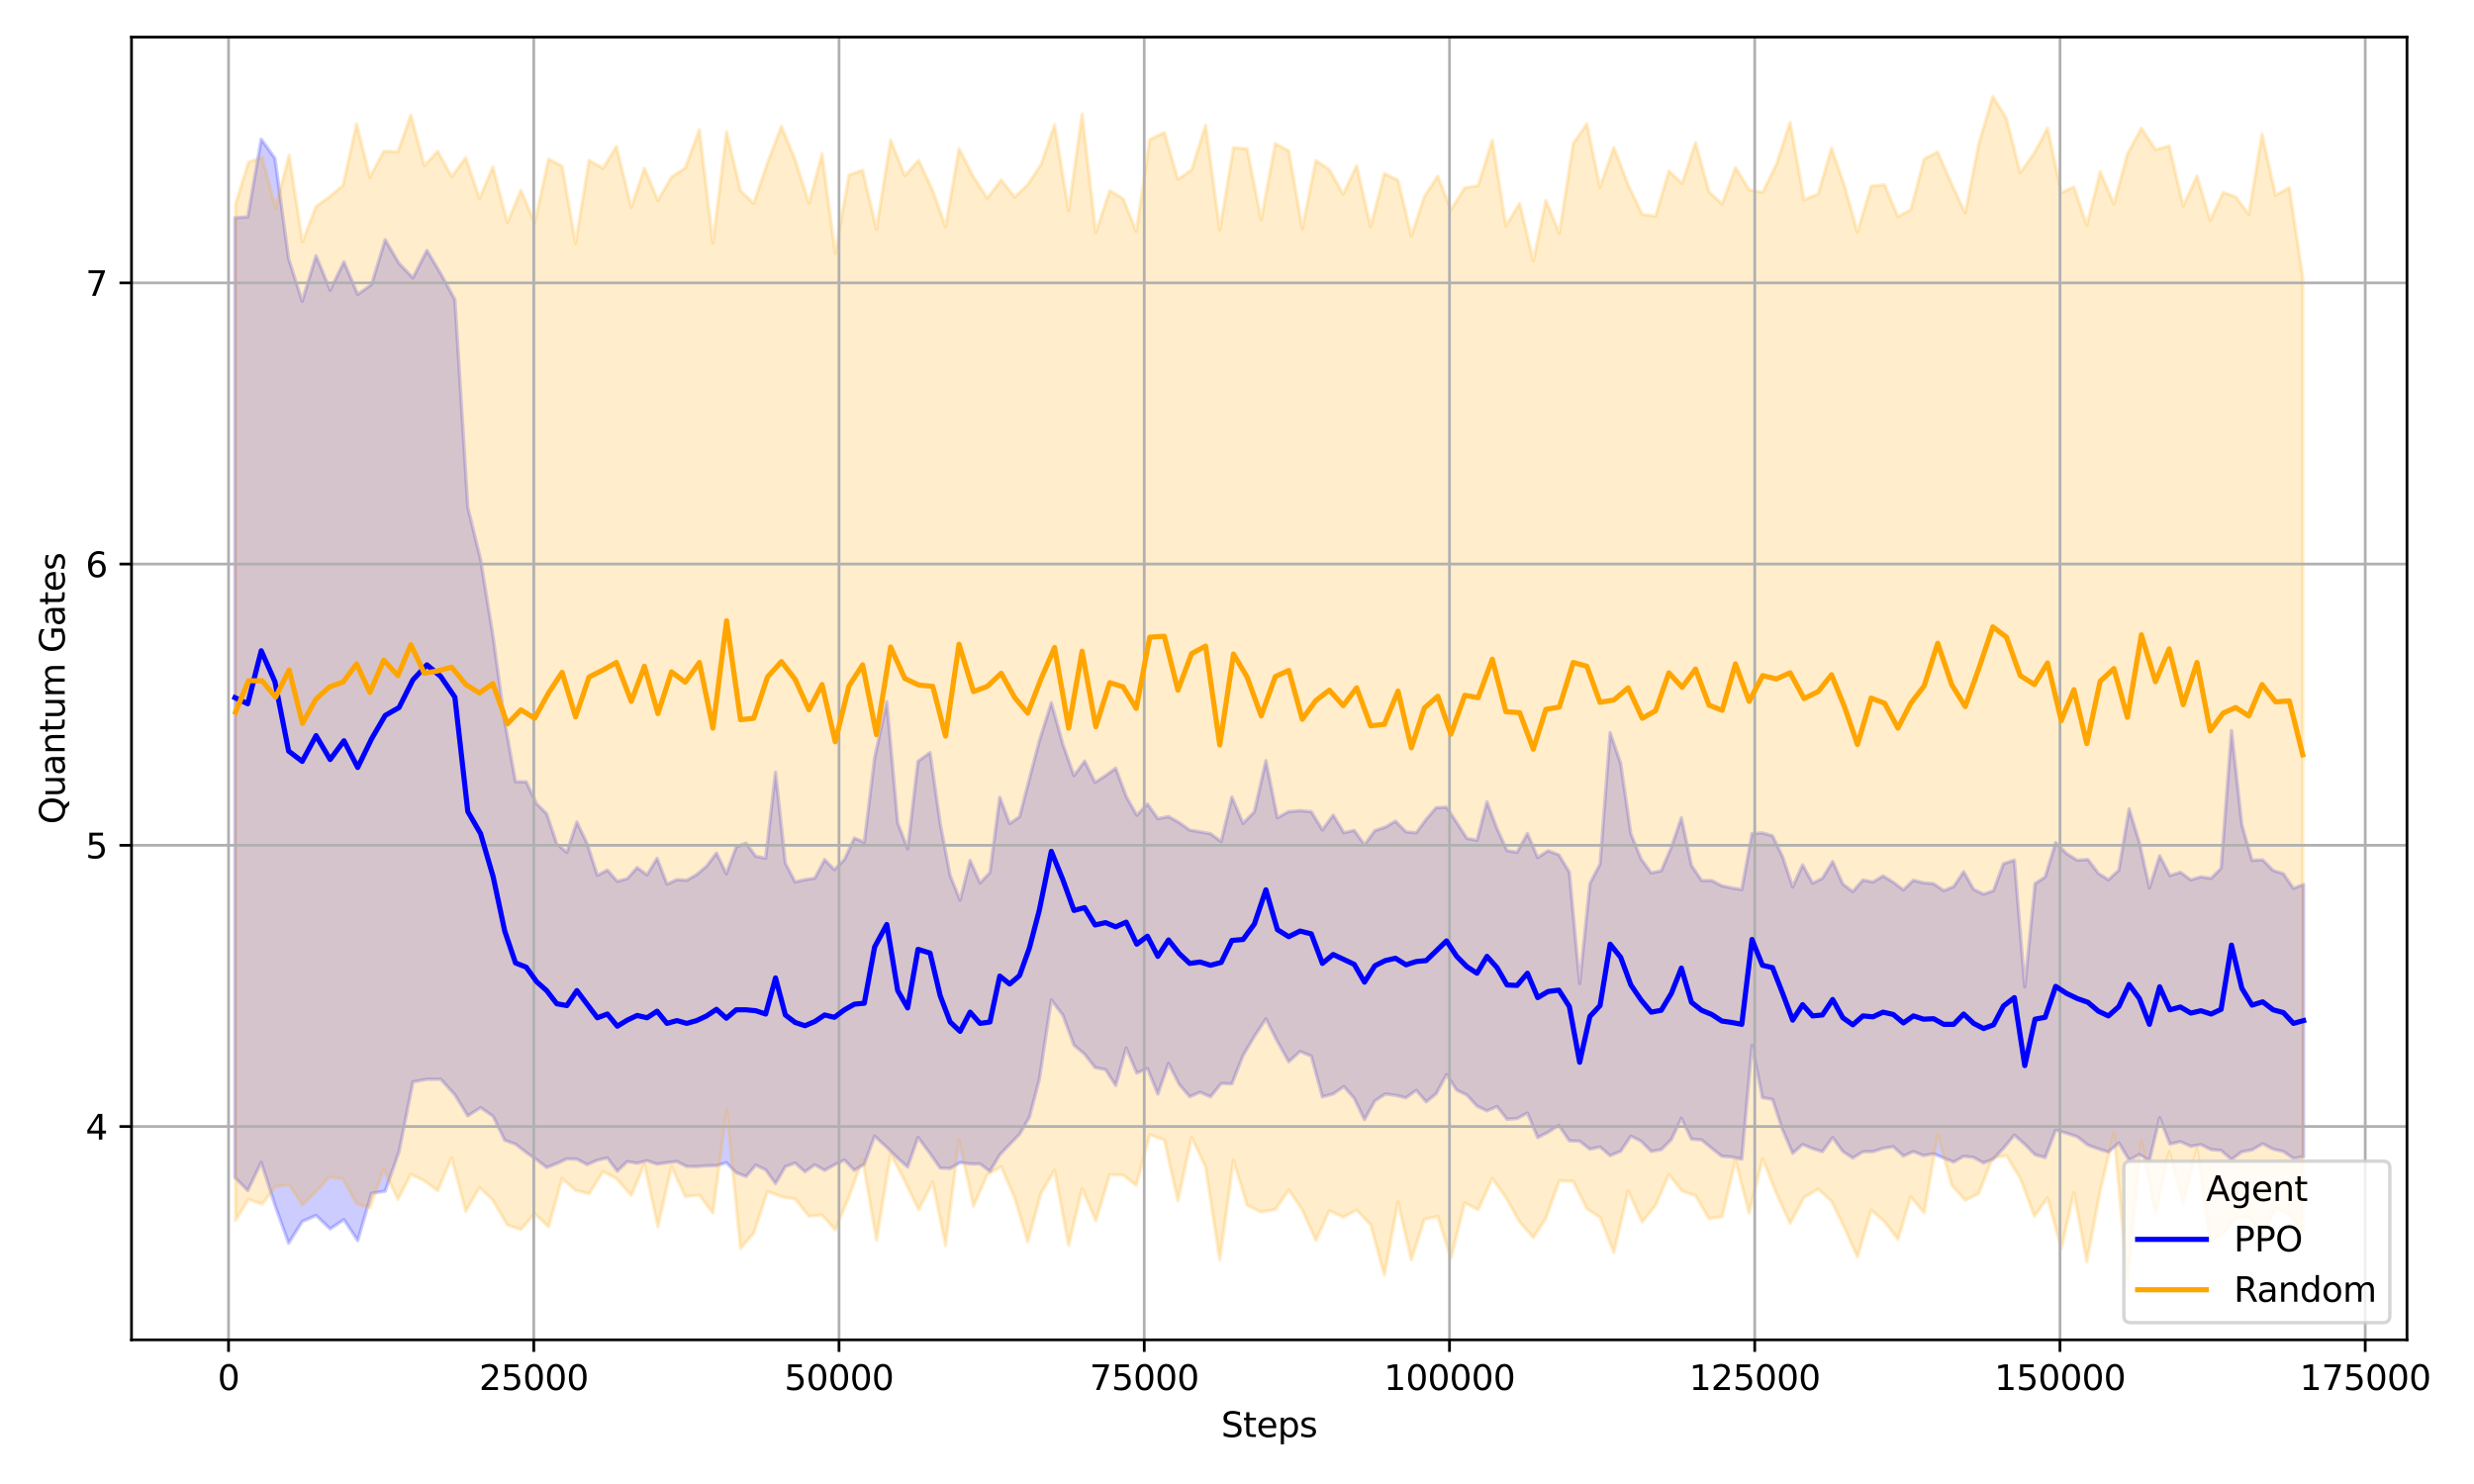 <?xml version="1.0" encoding="utf-8" standalone="no"?>
<!DOCTYPE svg PUBLIC "-//W3C//DTD SVG 1.1//EN"
  "http://www.w3.org/Graphics/SVG/1.1/DTD/svg11.dtd">
<svg xmlns:xlink="http://www.w3.org/1999/xlink" width="720pt" height="432pt" viewBox="0 0 720 432" xmlns="http://www.w3.org/2000/svg" version="1.1">
 <defs>
  <style type="text/css">*{stroke-linejoin: round; stroke-linecap: butt}</style>
 </defs>
 <g id="figure_1">
  <g id="patch_1">
   <path d="M 0 432 
L 720 432 
L 720 0 
L 0 0 
z
" style="fill: #ffffff"/>
  </g>
  <g id="axes_1">
   <g id="patch_2">
    <path d="M 38.27 390.04 
L 700.502 390.04 
L 700.502 10.8 
L 38.27 10.8 
z
" style="fill: #ffffff"/>
   </g>
   <g id="FillBetweenPolyCollection_1">
    <defs>
     <path id="md0c13afdd8" d="M 68.371 -368.615 
L 68.371 -89.207 
L 72.102 -85.425 
L 76.025 -93.633 
L 80.012 -81.188 
L 84.006 -70.091 
L 87.947 -76.41 
L 91.987 -78.187 
L 96.077 -74.257 
L 100.099 -76.954 
L 104.1 -70.859 
L 108.122 -84.627 
L 112.099 -85.25 
L 116.139 -96.784 
L 120.168 -117.065 
L 124.244 -117.826 
L 128.288 -117.805 
L 132.377 -113.291 
L 136.144 -107.167 
L 139.857 -109.565 
L 143.517 -107.046 
L 146.893 -100.06 
L 150.027 -98.929 
L 153.14 -96.517 
L 156.163 -94.437 
L 159.088 -92.146 
L 162.03 -93.265 
L 164.958 -94.659 
L 167.889 -94.571 
L 170.892 -92.971 
L 173.845 -94.268 
L 176.766 -94.932 
L 179.651 -91.088 
L 182.565 -93.864 
L 185.436 -93.383 
L 188.303 -94.127 
L 191.224 -93.123 
L 194.113 -93.544 
L 197.002 -93.871 
L 199.866 -92.435 
L 202.744 -92.408 
L 205.643 -92.663 
L 208.514 -92.679 
L 211.393 -93.518 
L 214.25 -90.628 
L 217.11 -89.521 
L 219.96 -92.827 
L 222.824 -91.449 
L 225.702 -87.467 
L 228.559 -92.393 
L 231.416 -93.452 
L 234.262 -90.889 
L 237.129 -92.932 
L 239.983 -91.318 
L 242.825 -92.895 
L 245.76 -94.297 
L 248.639 -91.324 
L 251.531 -93.095 
L 254.537 -101.262 
L 258.08 -98.012 
L 261.256 -94.835 
L 264.152 -92.284 
L 267.159 -100.905 
L 270.673 -96.195 
L 273.622 -91.98 
L 276.522 -91.855 
L 279.41 -93.587 
L 282.321 -93.183 
L 285.22 -93.17 
L 288.098 -91.016 
L 290.962 -95.846 
L 293.837 -98.844 
L 296.708 -101.786 
L 299.586 -106.792 
L 302.454 -117.687 
L 305.961 -140.898 
L 309.351 -136.436 
L 312.556 -127.73 
L 315.661 -125.132 
L 318.699 -121.232 
L 321.738 -120.632 
L 324.697 -116.013 
L 327.75 -126.934 
L 330.838 -119.629 
L 333.943 -120.962 
L 336.96 -113.514 
L 340.073 -122.443 
L 343.196 -116.305 
L 346.241 -112.741 
L 349.254 -114.063 
L 352.271 -112.701 
L 355.398 -116.599 
L 358.511 -116.481 
L 361.759 -124.716 
L 365.06 -130.313 
L 368.414 -135.393 
L 371.754 -128.812 
L 375.048 -122.918 
L 378.346 -125.92 
L 381.625 -124.573 
L 384.855 -112.7 
L 387.993 -113.555 
L 391.109 -115.693 
L 394.119 -112.275 
L 397.1 -106.078 
L 400.127 -111.534 
L 403.162 -113.523 
L 406.118 -113.149 
L 409.188 -112.432 
L 412.163 -114.617 
L 415.062 -111.239 
L 417.958 -113.601 
L 420.968 -119.176 
L 423.949 -114.649 
L 426.912 -113.244 
L 429.847 -109.995 
L 432.747 -108.621 
L 435.675 -109.883 
L 438.596 -106.161 
L 441.506 -106.401 
L 444.523 -107.987 
L 447.515 -100.835 
L 450.514 -102.388 
L 453.676 -104.4 
L 456.721 -99.893 
L 459.724 -99.8 
L 462.709 -97.466 
L 465.654 -98.113 
L 468.589 -95.573 
L 471.656 -96.871 
L 474.626 -101.269 
L 477.593 -99.829 
L 480.536 -96.828 
L 483.463 -97.33 
L 486.406 -100.264 
L 489.323 -106.453 
L 492.262 -100.38 
L 495.218 -100.155 
L 498.185 -97.697 
L 501.113 -95.401 
L 504.002 -95.203 
L 506.898 -94.57 
L 509.879 -127.687 
L 512.917 -112.47 
L 515.852 -111.95 
L 518.794 -103.07 
L 521.722 -96.271 
L 524.611 -98.837 
L 527.51 -97.64 
L 530.374 -96.755 
L 533.356 -100.865 
L 536.309 -96.798 
L 539.219 -94.893 
L 542.161 -96.716 
L 545.071 -96.753 
L 548.013 -97.711 
L 551.012 -98.191 
L 553.94 -95.49 
L 556.854 -96.779 
L 559.796 -95.62 
L 562.745 -96.139 
L 565.684 -94.905 
L 568.562 -93.73 
L 571.472 -95.398 
L 574.382 -95.071 
L 577.289 -93.467 
L 580.174 -94.627 
L 583.045 -97.718 
L 586.233 -101.563 
L 589.264 -98.896 
L 592.252 -95.854 
L 595.191 -95.022 
L 598.25 -103.014 
L 601.43 -102.108 
L 604.571 -101.058 
L 607.649 -98.652 
L 610.704 -97.532 
L 613.607 -96.654 
L 616.646 -99.304 
L 619.634 -94.291 
L 622.626 -95.931 
L 625.54 -94.116 
L 628.521 -106.589 
L 631.506 -98.976 
L 634.558 -99.654 
L 637.578 -98.307 
L 640.52 -98.807 
L 643.487 -97.341 
L 646.398 -97.107 
L 649.429 -94.427 
L 652.435 -96.717 
L 655.395 -97.27 
L 658.504 -99.036 
L 661.535 -97.474 
L 664.534 -96.797 
L 667.458 -94.789 
L 670.4 -95.262 
L 670.4 -174.546 
L 670.4 -174.546 
L 667.458 -173.383 
L 664.534 -177.651 
L 661.535 -178.611 
L 658.504 -181.688 
L 655.395 -181.544 
L 652.435 -191.92 
L 649.429 -219.315 
L 646.398 -179.25 
L 643.487 -176.288 
L 640.52 -176.733 
L 637.578 -175.868 
L 634.558 -178.069 
L 631.506 -177.109 
L 628.521 -182.867 
L 625.54 -173.51 
L 622.626 -186.703 
L 619.634 -196.529 
L 616.646 -178.691 
L 613.607 -175.883 
L 610.704 -177.734 
L 607.649 -181.799 
L 604.571 -181.576 
L 601.43 -183.528 
L 598.25 -186.715 
L 595.191 -176.697 
L 592.252 -174.773 
L 589.264 -144.716 
L 586.233 -181.617 
L 583.045 -180.55 
L 580.174 -172.726 
L 577.289 -171.703 
L 574.382 -173.1 
L 571.472 -178.231 
L 568.562 -173.896 
L 565.684 -172.721 
L 562.745 -174.761 
L 559.796 -175.007 
L 556.854 -175.759 
L 553.94 -172.954 
L 551.012 -175.166 
L 548.013 -177.01 
L 545.071 -175.239 
L 542.161 -175.821 
L 539.219 -172.46 
L 536.309 -174.648 
L 533.356 -181.224 
L 530.374 -176.328 
L 527.51 -174.897 
L 524.611 -180.25 
L 521.722 -173.811 
L 518.794 -182.566 
L 515.852 -188.694 
L 512.917 -189.539 
L 509.879 -189.329 
L 506.898 -173.056 
L 504.002 -173.515 
L 501.113 -174.135 
L 498.185 -175.659 
L 495.218 -175.657 
L 492.262 -180.071 
L 489.323 -193.918 
L 486.406 -185.372 
L 483.463 -178.482 
L 480.536 -177.893 
L 477.593 -181.987 
L 474.626 -189.278 
L 471.656 -209.776 
L 468.589 -218.715 
L 465.654 -180.428 
L 462.709 -174.799 
L 459.724 -145.723 
L 456.721 -178.102 
L 453.676 -183.146 
L 450.514 -184.339 
L 447.515 -182.345 
L 444.523 -189.382 
L 441.506 -183.874 
L 438.596 -184.387 
L 435.675 -190.762 
L 432.747 -198.572 
L 429.847 -187.374 
L 426.912 -187.946 
L 423.949 -192.544 
L 420.968 -197.022 
L 417.958 -196.866 
L 415.062 -193.498 
L 412.163 -189.574 
L 409.188 -189.85 
L 406.118 -192.952 
L 403.162 -191.215 
L 400.127 -190.201 
L 397.1 -186.106 
L 394.119 -190.279 
L 391.109 -189.59 
L 387.993 -194.729 
L 384.855 -190.4 
L 381.625 -195.719 
L 378.346 -196.009 
L 375.048 -195.736 
L 371.754 -193.935 
L 368.414 -210.549 
L 365.06 -195.709 
L 361.759 -192.301 
L 358.511 -199.99 
L 355.398 -187.046 
L 352.271 -189.308 
L 349.254 -189.856 
L 346.241 -190.359 
L 343.196 -192.526 
L 340.073 -194.301 
L 336.96 -193.679 
L 333.943 -197.965 
L 330.838 -194.659 
L 327.75 -200.179 
L 324.697 -208.371 
L 321.738 -206.208 
L 318.699 -204.244 
L 315.661 -210.44 
L 312.556 -206.205 
L 309.351 -215.236 
L 305.961 -227.42 
L 302.454 -216.249 
L 299.586 -205.313 
L 296.708 -194.219 
L 293.837 -192.249 
L 290.962 -199.887 
L 288.098 -177.975 
L 285.22 -175.001 
L 282.321 -181.538 
L 279.41 -169.945 
L 276.522 -177.135 
L 273.622 -192.291 
L 270.673 -212.909 
L 267.159 -210.382 
L 264.152 -184.892 
L 261.256 -192.438 
L 258.08 -227.737 
L 254.537 -211.389 
L 251.531 -186.81 
L 248.639 -188.035 
L 245.76 -181.788 
L 242.825 -178.824 
L 239.983 -181.766 
L 237.129 -176.331 
L 234.262 -175.919 
L 231.416 -175.265 
L 228.559 -180.69 
L 225.702 -207.174 
L 222.824 -182.18 
L 219.96 -182.713 
L 217.11 -186.564 
L 214.25 -185.458 
L 211.393 -177.655 
L 208.514 -183.679 
L 205.643 -179.874 
L 202.744 -177.401 
L 199.866 -175.736 
L 197.002 -175.938 
L 194.113 -174.627 
L 191.224 -182.143 
L 188.303 -177.319 
L 185.436 -179.428 
L 182.565 -176.218 
L 179.651 -175.446 
L 176.766 -178.698 
L 173.845 -177.178 
L 170.892 -186.389 
L 167.889 -192.702 
L 164.958 -183.882 
L 162.03 -186.368 
L 159.088 -195.127 
L 156.163 -198.021 
L 153.14 -204.4 
L 150.027 -204.443 
L 146.893 -221.869 
L 143.517 -246.537 
L 139.857 -269.122 
L 136.144 -284.346 
L 132.377 -344.804 
L 128.288 -352.296 
L 124.244 -359.097 
L 120.168 -351.126 
L 116.139 -355.308 
L 112.099 -362.203 
L 108.122 -349.181 
L 104.1 -346.304 
L 100.099 -355.764 
L 96.077 -347.545 
L 91.987 -357.532 
L 87.947 -344.301 
L 84.006 -356.623 
L 80.012 -385.912 
L 76.025 -391.476 
L 72.102 -368.849 
L 68.371 -368.615 
z
" style="stroke: #0000ff; stroke-opacity: 0.2"/>
    </defs>
    <g clip-path="url(#p00e7c64145)">
     <use xlink:href="#md0c13afdd8" x="0" y="432" style="fill: #0000ff; fill-opacity: 0.2; stroke: #0000ff; stroke-opacity: 0.2"/>
    </g>
   </g>
   <g id="FillBetweenPolyCollection_2">
    <defs>
     <path id="me2e3c2bee7" d="M 68.542 -372.599 
L 68.542 -76.764 
L 72.316 -82.871 
L 76.278 -81.441 
L 80.193 -86.609 
L 84.138 -87.101 
L 88.028 -81.224 
L 91.944 -85.157 
L 95.867 -89.376 
L 99.815 -88.819 
L 103.784 -81.54 
L 107.65 -80.466 
L 111.676 -91.683 
L 115.798 -82.823 
L 119.568 -90.156 
L 123.501 -88.24 
L 127.374 -85.403 
L 131.446 -94.995 
L 135.551 -79.376 
L 139.548 -86.348 
L 143.421 -82.614 
L 147.664 -75.364 
L 151.594 -74.092 
L 155.606 -78.725 
L 159.639 -74.857 
L 163.576 -88.932 
L 167.509 -85.476 
L 171.428 -84.499 
L 175.49 -90.926 
L 179.384 -88.925 
L 183.716 -83.995 
L 187.536 -93.069 
L 191.476 -74.907 
L 195.417 -92.389 
L 199.425 -83.692 
L 203.536 -84.06 
L 207.473 -78.871 
L 211.464 -108.907 
L 215.518 -68.589 
L 219.352 -73.017 
L 223.36 -85.185 
L 227.411 -83.638 
L 231.412 -82.966 
L 235.424 -77.923 
L 239.226 -78.279 
L 243.074 -73.963 
L 247.075 -83.583 
L 251.048 -94.486 
L 255.084 -70.972 
L 259.192 -96.053 
L 263.314 -88.145 
L 267.361 -79.862 
L 271.465 -87.885 
L 275.178 -69.431 
L 279.101 -100.135 
L 283.305 -80.874 
L 287.324 -90.066 
L 291.374 -92.374 
L 295.319 -83.212 
L 299.103 -70.536 
L 302.965 -84.666 
L 306.906 -91.314 
L 310.999 -69.424 
L 314.915 -86.007 
L 318.906 -76.603 
L 322.967 -90.045 
L 326.854 -89.942 
L 330.678 -86.91 
L 334.604 -101.659 
L 338.854 -100.131 
L 342.809 -82.402 
L 346.792 -100.892 
L 350.861 -92.282 
L 354.982 -65.229 
L 358.976 -94.219 
L 362.942 -81.127 
L 367.039 -79.167 
L 371.147 -79.9 
L 375.08 -85.585 
L 378.989 -79.815 
L 382.965 -70.921 
L 386.877 -79.567 
L 390.914 -77.666 
L 394.822 -79.752 
L 398.884 -75.451 
L 402.885 -60.778 
L 406.854 -82.1 
L 410.745 -65.281 
L 414.529 -77.017 
L 418.448 -77.896 
L 422.243 -65.641 
L 426.276 -81.878 
L 430.181 -79.854 
L 434.3 -88.95 
L 438.258 -83.391 
L 442.263 -76.268 
L 446.232 -71.736 
L 449.885 -77.331 
L 453.815 -88.294 
L 457.844 -88.115 
L 461.82 -80.126 
L 465.636 -77.61 
L 469.673 -67.374 
L 473.834 -85.344 
L 477.938 -76.247 
L 481.815 -81.101 
L 485.681 -90.089 
L 489.561 -85.224 
L 493.448 -83.947 
L 497.361 -77.231 
L 501.195 -77.835 
L 505.057 -94.232 
L 509.047 -78.88 
L 512.984 -94.666 
L 516.996 -84.515 
L 520.962 -75.885 
L 525.034 -83.415 
L 529.131 -85.849 
L 533.025 -82.31 
L 536.866 -74.407 
L 540.576 -66.079 
L 544.552 -79.741 
L 548.479 -76.344 
L 552.355 -71.202 
L 556.076 -83.6 
L 559.974 -78.928 
L 563.928 -101.737 
L 568.04 -86.911 
L 571.941 -82.622 
L 575.832 -84.495 
L 579.958 -95.065 
L 583.937 -95.546 
L 587.945 -88.984 
L 592.074 -77.949 
L 595.88 -83.255 
L 599.885 -68.541 
L 603.569 -84.873 
L 607.318 -64.695 
L 611.202 -85.366 
L 615.214 -102.121 
L 619.133 -59.198 
L 623.201 -99.729 
L 627.302 -78.645 
L 631.292 -96.703 
L 635.368 -81.662 
L 639.383 -97.502 
L 643.228 -70.62 
L 646.977 -72.823 
L 650.644 -77.39 
L 654.46 -77.614 
L 658.315 -72.482 
L 662.249 -80.226 
L 666.254 -78.537 
L 670.166 -73.351 
L 670.166 -351.18 
L 670.166 -351.18 
L 666.254 -377.375 
L 662.249 -375.14 
L 658.315 -392.98 
L 654.46 -369.566 
L 650.644 -374.701 
L 646.977 -375.994 
L 643.228 -367.827 
L 639.383 -380.786 
L 635.368 -372.067 
L 631.292 -389.499 
L 627.302 -388.455 
L 623.201 -394.658 
L 619.133 -387.163 
L 615.214 -372.62 
L 611.202 -382.007 
L 607.318 -366.385 
L 603.569 -377.588 
L 599.885 -375.91 
L 595.88 -394.76 
L 592.074 -387.514 
L 587.945 -381.663 
L 583.937 -397.477 
L 579.958 -403.962 
L 575.832 -389.973 
L 571.941 -370.015 
L 568.04 -378.279 
L 563.928 -387.739 
L 559.974 -385.716 
L 556.076 -370.948 
L 552.355 -368.883 
L 548.479 -378.204 
L 544.552 -377.808 
L 540.576 -364.455 
L 536.866 -377.684 
L 533.025 -388.883 
L 529.131 -375.521 
L 525.034 -373.861 
L 520.962 -396.4 
L 516.996 -384.222 
L 512.984 -375.981 
L 509.047 -376.759 
L 505.057 -383.237 
L 501.195 -372.619 
L 497.361 -376.225 
L 493.448 -390.521 
L 489.561 -378.602 
L 485.681 -382.195 
L 481.815 -369.08 
L 477.938 -369.569 
L 473.834 -378.209 
L 469.673 -389.084 
L 465.636 -377.483 
L 461.82 -395.979 
L 457.844 -390.172 
L 453.815 -364.07 
L 449.885 -373.67 
L 446.232 -356.069 
L 442.263 -372.822 
L 438.258 -366.245 
L 434.3 -391.248 
L 430.181 -377.968 
L 426.276 -377.308 
L 422.243 -370.896 
L 418.448 -380.745 
L 414.529 -374.802 
L 410.745 -363.343 
L 406.854 -379.542 
L 402.885 -381.49 
L 398.884 -365.999 
L 394.822 -383.801 
L 390.914 -375.517 
L 386.877 -382.621 
L 382.965 -385.263 
L 378.989 -365.454 
L 375.08 -388.064 
L 371.147 -390.202 
L 367.039 -368.013 
L 362.942 -388.701 
L 358.976 -388.981 
L 354.982 -365.032 
L 350.861 -395.557 
L 346.792 -382.581 
L 342.809 -379.786 
L 338.854 -393.438 
L 334.604 -391.364 
L 330.678 -364.636 
L 326.854 -374.156 
L 322.967 -376.509 
L 318.906 -364.301 
L 314.915 -398.83 
L 310.999 -370.661 
L 306.906 -395.706 
L 302.965 -384.071 
L 299.103 -378.281 
L 295.319 -374.61 
L 291.374 -379.638 
L 287.324 -374.305 
L 283.305 -380.496 
L 279.101 -388.795 
L 275.178 -366.015 
L 271.465 -376.486 
L 267.361 -385.327 
L 263.314 -380.865 
L 259.192 -391.24 
L 255.084 -365.293 
L 251.048 -382.437 
L 247.075 -381.061 
L 243.074 -358.208 
L 239.226 -387.184 
L 235.424 -372.805 
L 231.412 -385.498 
L 227.411 -395.196 
L 223.36 -384.644 
L 219.352 -372.799 
L 215.518 -376.408 
L 211.464 -393.667 
L 207.473 -361.214 
L 203.536 -394.228 
L 199.425 -383.135 
L 195.417 -380.442 
L 191.476 -373.637 
L 187.536 -383.036 
L 183.716 -371.644 
L 179.384 -389.363 
L 175.49 -382.996 
L 171.428 -385.33 
L 167.509 -361.159 
L 163.576 -383.625 
L 159.639 -385.694 
L 155.606 -367.09 
L 151.594 -376.635 
L 147.664 -367.177 
L 143.421 -383.394 
L 139.548 -374.203 
L 135.551 -386.086 
L 131.446 -380.564 
L 127.374 -387.973 
L 123.501 -383.772 
L 119.568 -398.501 
L 115.798 -387.824 
L 111.676 -387.97 
L 107.65 -380.358 
L 103.784 -395.929 
L 99.815 -378.008 
L 95.867 -374.722 
L 91.944 -371.846 
L 88.028 -361.59 
L 84.138 -386.821 
L 80.193 -371.486 
L 76.278 -386.204 
L 72.316 -384.775 
L 68.542 -372.599 
z
" style="stroke: #ffa500; stroke-opacity: 0.2"/>
    </defs>
    <g clip-path="url(#p00e7c64145)">
     <use xlink:href="#me2e3c2bee7" x="0" y="432" style="fill: #ffa500; fill-opacity: 0.2; stroke: #ffa500; stroke-opacity: 0.2"/>
    </g>
   </g>
   <g id="matplotlib.axis_1">
    <g id="xtick_1">
     <g id="line2d_1">
      <path d="M 66.509 390.04 
L 66.509 10.8 
" clip-path="url(#p00e7c64145)" style="fill: none; stroke: #b0b0b0; stroke-width: 0.8; stroke-linecap: square"/>
     </g>
     <g id="line2d_2">
      <defs>
       <path id="m6ed5b0f963" d="M 0 0 
L 0 3.5 
" style="stroke: #000000; stroke-width: 0.8"/>
      </defs>
      <g>
       <use xlink:href="#m6ed5b0f963" x="66.509" y="390.04" style="stroke: #000000; stroke-width: 0.8"/>
      </g>
     </g>
     <g id="text_1">
      <!-- 0 -->
      <g transform="translate(63.328 404.638) scale(0.1 -0.1)">
       <defs>
        <path id="DejaVuSans-30" d="M 2034 4250 
Q 1547 4250 1301 3770 
Q 1056 3291 1056 2328 
Q 1056 1369 1301 889 
Q 1547 409 2034 409 
Q 2525 409 2770 889 
Q 3016 1369 3016 2328 
Q 3016 3291 2770 3770 
Q 2525 4250 2034 4250 
z
M 2034 4750 
Q 2819 4750 3233 4129 
Q 3647 3509 3647 2328 
Q 3647 1150 3233 529 
Q 2819 -91 2034 -91 
Q 1250 -91 836 529 
Q 422 1150 422 2328 
Q 422 3509 836 4129 
Q 1250 4750 2034 4750 
z
" transform="scale(0.016)"/>
       </defs>
       <use xlink:href="#DejaVuSans-30"/>
      </g>
     </g>
    </g>
    <g id="xtick_2">
     <g id="line2d_3">
      <path d="M 155.343 390.04 
L 155.343 10.8 
" clip-path="url(#p00e7c64145)" style="fill: none; stroke: #b0b0b0; stroke-width: 0.8; stroke-linecap: square"/>
     </g>
     <g id="line2d_4">
      <g>
       <use xlink:href="#m6ed5b0f963" x="155.343" y="390.04" style="stroke: #000000; stroke-width: 0.8"/>
      </g>
     </g>
     <g id="text_2">
      <!-- 25000 -->
      <g transform="translate(139.436 404.638) scale(0.1 -0.1)">
       <defs>
        <path id="DejaVuSans-32" d="M 1228 531 
L 3431 531 
L 3431 0 
L 469 0 
L 469 531 
Q 828 903 1448 1529 
Q 2069 2156 2228 2338 
Q 2531 2678 2651 2914 
Q 2772 3150 2772 3378 
Q 2772 3750 2511 3984 
Q 2250 4219 1831 4219 
Q 1534 4219 1204 4116 
Q 875 4013 500 3803 
L 500 4441 
Q 881 4594 1212 4672 
Q 1544 4750 1819 4750 
Q 2544 4750 2975 4387 
Q 3406 4025 3406 3419 
Q 3406 3131 3298 2873 
Q 3191 2616 2906 2266 
Q 2828 2175 2409 1742 
Q 1991 1309 1228 531 
z
" transform="scale(0.016)"/>
        <path id="DejaVuSans-35" d="M 691 4666 
L 3169 4666 
L 3169 4134 
L 1269 4134 
L 1269 2991 
Q 1406 3038 1543 3061 
Q 1681 3084 1819 3084 
Q 2600 3084 3056 2656 
Q 3513 2228 3513 1497 
Q 3513 744 3044 326 
Q 2575 -91 1722 -91 
Q 1428 -91 1123 -41 
Q 819 9 494 109 
L 494 744 
Q 775 591 1075 516 
Q 1375 441 1709 441 
Q 2250 441 2565 725 
Q 2881 1009 2881 1497 
Q 2881 1984 2565 2268 
Q 2250 2553 1709 2553 
Q 1456 2553 1204 2497 
Q 953 2441 691 2322 
L 691 4666 
z
" transform="scale(0.016)"/>
       </defs>
       <use xlink:href="#DejaVuSans-32"/>
       <use xlink:href="#DejaVuSans-35" transform="translate(63.623 0)"/>
       <use xlink:href="#DejaVuSans-30" transform="translate(127.246 0)"/>
       <use xlink:href="#DejaVuSans-30" transform="translate(190.869 0)"/>
       <use xlink:href="#DejaVuSans-30" transform="translate(254.492 0)"/>
      </g>
     </g>
    </g>
    <g id="xtick_3">
     <g id="line2d_5">
      <path d="M 244.176 390.04 
L 244.176 10.8 
" clip-path="url(#p00e7c64145)" style="fill: none; stroke: #b0b0b0; stroke-width: 0.8; stroke-linecap: square"/>
     </g>
     <g id="line2d_6">
      <g>
       <use xlink:href="#m6ed5b0f963" x="244.176" y="390.04" style="stroke: #000000; stroke-width: 0.8"/>
      </g>
     </g>
     <g id="text_3">
      <!-- 50000 -->
      <g transform="translate(228.269 404.638) scale(0.1 -0.1)">
       <use xlink:href="#DejaVuSans-35"/>
       <use xlink:href="#DejaVuSans-30" transform="translate(63.623 0)"/>
       <use xlink:href="#DejaVuSans-30" transform="translate(127.246 0)"/>
       <use xlink:href="#DejaVuSans-30" transform="translate(190.869 0)"/>
       <use xlink:href="#DejaVuSans-30" transform="translate(254.492 0)"/>
      </g>
     </g>
    </g>
    <g id="xtick_4">
     <g id="line2d_7">
      <path d="M 333.009 390.04 
L 333.009 10.8 
" clip-path="url(#p00e7c64145)" style="fill: none; stroke: #b0b0b0; stroke-width: 0.8; stroke-linecap: square"/>
     </g>
     <g id="line2d_8">
      <g>
       <use xlink:href="#m6ed5b0f963" x="333.009" y="390.04" style="stroke: #000000; stroke-width: 0.8"/>
      </g>
     </g>
     <g id="text_4">
      <!-- 75000 -->
      <g transform="translate(317.102 404.638) scale(0.1 -0.1)">
       <defs>
        <path id="DejaVuSans-37" d="M 525 4666 
L 3525 4666 
L 3525 4397 
L 1831 0 
L 1172 0 
L 2766 4134 
L 525 4134 
L 525 4666 
z
" transform="scale(0.016)"/>
       </defs>
       <use xlink:href="#DejaVuSans-37"/>
       <use xlink:href="#DejaVuSans-35" transform="translate(63.623 0)"/>
       <use xlink:href="#DejaVuSans-30" transform="translate(127.246 0)"/>
       <use xlink:href="#DejaVuSans-30" transform="translate(190.869 0)"/>
       <use xlink:href="#DejaVuSans-30" transform="translate(254.492 0)"/>
      </g>
     </g>
    </g>
    <g id="xtick_5">
     <g id="line2d_9">
      <path d="M 421.842 390.04 
L 421.842 10.8 
" clip-path="url(#p00e7c64145)" style="fill: none; stroke: #b0b0b0; stroke-width: 0.8; stroke-linecap: square"/>
     </g>
     <g id="line2d_10">
      <g>
       <use xlink:href="#m6ed5b0f963" x="421.842" y="390.04" style="stroke: #000000; stroke-width: 0.8"/>
      </g>
     </g>
     <g id="text_5">
      <!-- 100000 -->
      <g transform="translate(402.754 404.638) scale(0.1 -0.1)">
       <defs>
        <path id="DejaVuSans-31" d="M 794 531 
L 1825 531 
L 1825 4091 
L 703 3866 
L 703 4441 
L 1819 4666 
L 2450 4666 
L 2450 531 
L 3481 531 
L 3481 0 
L 794 0 
L 794 531 
z
" transform="scale(0.016)"/>
       </defs>
       <use xlink:href="#DejaVuSans-31"/>
       <use xlink:href="#DejaVuSans-30" transform="translate(63.623 0)"/>
       <use xlink:href="#DejaVuSans-30" transform="translate(127.246 0)"/>
       <use xlink:href="#DejaVuSans-30" transform="translate(190.869 0)"/>
       <use xlink:href="#DejaVuSans-30" transform="translate(254.492 0)"/>
       <use xlink:href="#DejaVuSans-30" transform="translate(318.115 0)"/>
      </g>
     </g>
    </g>
    <g id="xtick_6">
     <g id="line2d_11">
      <path d="M 510.675 390.04 
L 510.675 10.8 
" clip-path="url(#p00e7c64145)" style="fill: none; stroke: #b0b0b0; stroke-width: 0.8; stroke-linecap: square"/>
     </g>
     <g id="line2d_12">
      <g>
       <use xlink:href="#m6ed5b0f963" x="510.675" y="390.04" style="stroke: #000000; stroke-width: 0.8"/>
      </g>
     </g>
     <g id="text_6">
      <!-- 125000 -->
      <g transform="translate(491.587 404.638) scale(0.1 -0.1)">
       <use xlink:href="#DejaVuSans-31"/>
       <use xlink:href="#DejaVuSans-32" transform="translate(63.623 0)"/>
       <use xlink:href="#DejaVuSans-35" transform="translate(127.246 0)"/>
       <use xlink:href="#DejaVuSans-30" transform="translate(190.869 0)"/>
       <use xlink:href="#DejaVuSans-30" transform="translate(254.492 0)"/>
       <use xlink:href="#DejaVuSans-30" transform="translate(318.115 0)"/>
      </g>
     </g>
    </g>
    <g id="xtick_7">
     <g id="line2d_13">
      <path d="M 599.508 390.04 
L 599.508 10.8 
" clip-path="url(#p00e7c64145)" style="fill: none; stroke: #b0b0b0; stroke-width: 0.8; stroke-linecap: square"/>
     </g>
     <g id="line2d_14">
      <g>
       <use xlink:href="#m6ed5b0f963" x="599.508" y="390.04" style="stroke: #000000; stroke-width: 0.8"/>
      </g>
     </g>
     <g id="text_7">
      <!-- 150000 -->
      <g transform="translate(580.42 404.638) scale(0.1 -0.1)">
       <use xlink:href="#DejaVuSans-31"/>
       <use xlink:href="#DejaVuSans-35" transform="translate(63.623 0)"/>
       <use xlink:href="#DejaVuSans-30" transform="translate(127.246 0)"/>
       <use xlink:href="#DejaVuSans-30" transform="translate(190.869 0)"/>
       <use xlink:href="#DejaVuSans-30" transform="translate(254.492 0)"/>
       <use xlink:href="#DejaVuSans-30" transform="translate(318.115 0)"/>
      </g>
     </g>
    </g>
    <g id="xtick_8">
     <g id="line2d_15">
      <path d="M 688.341 390.04 
L 688.341 10.8 
" clip-path="url(#p00e7c64145)" style="fill: none; stroke: #b0b0b0; stroke-width: 0.8; stroke-linecap: square"/>
     </g>
     <g id="line2d_16">
      <g>
       <use xlink:href="#m6ed5b0f963" x="688.341" y="390.04" style="stroke: #000000; stroke-width: 0.8"/>
      </g>
     </g>
     <g id="text_8">
      <!-- 175000 -->
      <g transform="translate(669.253 404.638) scale(0.1 -0.1)">
       <use xlink:href="#DejaVuSans-31"/>
       <use xlink:href="#DejaVuSans-37" transform="translate(63.623 0)"/>
       <use xlink:href="#DejaVuSans-35" transform="translate(127.246 0)"/>
       <use xlink:href="#DejaVuSans-30" transform="translate(190.869 0)"/>
       <use xlink:href="#DejaVuSans-30" transform="translate(254.492 0)"/>
       <use xlink:href="#DejaVuSans-30" transform="translate(318.115 0)"/>
      </g>
     </g>
    </g>
    <g id="text_9">
     <!-- Steps -->
     <g transform="translate(355.396 418.317) scale(0.1 -0.1)">
      <defs>
       <path id="DejaVuSans-53" d="M 3425 4513 
L 3425 3897 
Q 3066 4069 2747 4153 
Q 2428 4238 2131 4238 
Q 1616 4238 1336 4038 
Q 1056 3838 1056 3469 
Q 1056 3159 1242 3001 
Q 1428 2844 1947 2747 
L 2328 2669 
Q 3034 2534 3370 2195 
Q 3706 1856 3706 1288 
Q 3706 609 3251 259 
Q 2797 -91 1919 -91 
Q 1588 -91 1214 -16 
Q 841 59 441 206 
L 441 856 
Q 825 641 1194 531 
Q 1563 422 1919 422 
Q 2459 422 2753 634 
Q 3047 847 3047 1241 
Q 3047 1584 2836 1778 
Q 2625 1972 2144 2069 
L 1759 2144 
Q 1053 2284 737 2584 
Q 422 2884 422 3419 
Q 422 4038 858 4394 
Q 1294 4750 2059 4750 
Q 2388 4750 2728 4690 
Q 3069 4631 3425 4513 
z
" transform="scale(0.016)"/>
       <path id="DejaVuSans-74" d="M 1172 4494 
L 1172 3500 
L 2356 3500 
L 2356 3053 
L 1172 3053 
L 1172 1153 
Q 1172 725 1289 603 
Q 1406 481 1766 481 
L 2356 481 
L 2356 0 
L 1766 0 
Q 1100 0 847 248 
Q 594 497 594 1153 
L 594 3053 
L 172 3053 
L 172 3500 
L 594 3500 
L 594 4494 
L 1172 4494 
z
" transform="scale(0.016)"/>
       <path id="DejaVuSans-65" d="M 3597 1894 
L 3597 1613 
L 953 1613 
Q 991 1019 1311 708 
Q 1631 397 2203 397 
Q 2534 397 2845 478 
Q 3156 559 3463 722 
L 3463 178 
Q 3153 47 2828 -22 
Q 2503 -91 2169 -91 
Q 1331 -91 842 396 
Q 353 884 353 1716 
Q 353 2575 817 3079 
Q 1281 3584 2069 3584 
Q 2775 3584 3186 3129 
Q 3597 2675 3597 1894 
z
M 3022 2063 
Q 3016 2534 2758 2815 
Q 2500 3097 2075 3097 
Q 1594 3097 1305 2825 
Q 1016 2553 972 2059 
L 3022 2063 
z
" transform="scale(0.016)"/>
       <path id="DejaVuSans-70" d="M 1159 525 
L 1159 -1331 
L 581 -1331 
L 581 3500 
L 1159 3500 
L 1159 2969 
Q 1341 3281 1617 3432 
Q 1894 3584 2278 3584 
Q 2916 3584 3314 3078 
Q 3713 2572 3713 1747 
Q 3713 922 3314 415 
Q 2916 -91 2278 -91 
Q 1894 -91 1617 61 
Q 1341 213 1159 525 
z
M 3116 1747 
Q 3116 2381 2855 2742 
Q 2594 3103 2138 3103 
Q 1681 3103 1420 2742 
Q 1159 2381 1159 1747 
Q 1159 1113 1420 752 
Q 1681 391 2138 391 
Q 2594 391 2855 752 
Q 3116 1113 3116 1747 
z
" transform="scale(0.016)"/>
       <path id="DejaVuSans-73" d="M 2834 3397 
L 2834 2853 
Q 2591 2978 2328 3040 
Q 2066 3103 1784 3103 
Q 1356 3103 1142 2972 
Q 928 2841 928 2578 
Q 928 2378 1081 2264 
Q 1234 2150 1697 2047 
L 1894 2003 
Q 2506 1872 2764 1633 
Q 3022 1394 3022 966 
Q 3022 478 2636 193 
Q 2250 -91 1575 -91 
Q 1294 -91 989 -36 
Q 684 19 347 128 
L 347 722 
Q 666 556 975 473 
Q 1284 391 1588 391 
Q 1994 391 2212 530 
Q 2431 669 2431 922 
Q 2431 1156 2273 1281 
Q 2116 1406 1581 1522 
L 1381 1569 
Q 847 1681 609 1914 
Q 372 2147 372 2553 
Q 372 3047 722 3315 
Q 1072 3584 1716 3584 
Q 2034 3584 2315 3537 
Q 2597 3491 2834 3397 
z
" transform="scale(0.016)"/>
      </defs>
      <use xlink:href="#DejaVuSans-53"/>
      <use xlink:href="#DejaVuSans-74" transform="translate(63.477 0)"/>
      <use xlink:href="#DejaVuSans-65" transform="translate(102.686 0)"/>
      <use xlink:href="#DejaVuSans-70" transform="translate(164.209 0)"/>
      <use xlink:href="#DejaVuSans-73" transform="translate(227.686 0)"/>
     </g>
    </g>
   </g>
   <g id="matplotlib.axis_2">
    <g id="ytick_1">
     <g id="line2d_17">
      <path d="M 38.27 327.931 
L 700.502 327.931 
" clip-path="url(#p00e7c64145)" style="fill: none; stroke: #b0b0b0; stroke-width: 0.8; stroke-linecap: square"/>
     </g>
     <g id="line2d_18">
      <defs>
       <path id="ma5ea4fcafa" d="M 0 0 
L -3.5 0 
" style="stroke: #000000; stroke-width: 0.8"/>
      </defs>
      <g>
       <use xlink:href="#ma5ea4fcafa" x="38.27" y="327.931" style="stroke: #000000; stroke-width: 0.8"/>
      </g>
     </g>
     <g id="text_10">
      <!-- 4 -->
      <g transform="translate(24.907 331.73) scale(0.1 -0.1)">
       <defs>
        <path id="DejaVuSans-34" d="M 2419 4116 
L 825 1625 
L 2419 1625 
L 2419 4116 
z
M 2253 4666 
L 3047 4666 
L 3047 1625 
L 3713 1625 
L 3713 1100 
L 3047 1100 
L 3047 0 
L 2419 0 
L 2419 1100 
L 313 1100 
L 313 1709 
L 2253 4666 
z
" transform="scale(0.016)"/>
       </defs>
       <use xlink:href="#DejaVuSans-34"/>
      </g>
     </g>
    </g>
    <g id="ytick_2">
     <g id="line2d_19">
      <path d="M 38.27 246.067 
L 700.502 246.067 
" clip-path="url(#p00e7c64145)" style="fill: none; stroke: #b0b0b0; stroke-width: 0.8; stroke-linecap: square"/>
     </g>
     <g id="line2d_20">
      <g>
       <use xlink:href="#ma5ea4fcafa" x="38.27" y="246.067" style="stroke: #000000; stroke-width: 0.8"/>
      </g>
     </g>
     <g id="text_11">
      <!-- 5 -->
      <g transform="translate(24.907 249.867) scale(0.1 -0.1)">
       <use xlink:href="#DejaVuSans-35"/>
      </g>
     </g>
    </g>
    <g id="ytick_3">
     <g id="line2d_21">
      <path d="M 38.27 164.204 
L 700.502 164.204 
" clip-path="url(#p00e7c64145)" style="fill: none; stroke: #b0b0b0; stroke-width: 0.8; stroke-linecap: square"/>
     </g>
     <g id="line2d_22">
      <g>
       <use xlink:href="#ma5ea4fcafa" x="38.27" y="164.204" style="stroke: #000000; stroke-width: 0.8"/>
      </g>
     </g>
     <g id="text_12">
      <!-- 6 -->
      <g transform="translate(24.907 168.003) scale(0.1 -0.1)">
       <defs>
        <path id="DejaVuSans-36" d="M 2113 2584 
Q 1688 2584 1439 2293 
Q 1191 2003 1191 1497 
Q 1191 994 1439 701 
Q 1688 409 2113 409 
Q 2538 409 2786 701 
Q 3034 994 3034 1497 
Q 3034 2003 2786 2293 
Q 2538 2584 2113 2584 
z
M 3366 4563 
L 3366 3988 
Q 3128 4100 2886 4159 
Q 2644 4219 2406 4219 
Q 1781 4219 1451 3797 
Q 1122 3375 1075 2522 
Q 1259 2794 1537 2939 
Q 1816 3084 2150 3084 
Q 2853 3084 3261 2657 
Q 3669 2231 3669 1497 
Q 3669 778 3244 343 
Q 2819 -91 2113 -91 
Q 1303 -91 875 529 
Q 447 1150 447 2328 
Q 447 3434 972 4092 
Q 1497 4750 2381 4750 
Q 2619 4750 2861 4703 
Q 3103 4656 3366 4563 
z
" transform="scale(0.016)"/>
       </defs>
       <use xlink:href="#DejaVuSans-36"/>
      </g>
     </g>
    </g>
    <g id="ytick_4">
     <g id="line2d_23">
      <path d="M 38.27 82.34 
L 700.502 82.34 
" clip-path="url(#p00e7c64145)" style="fill: none; stroke: #b0b0b0; stroke-width: 0.8; stroke-linecap: square"/>
     </g>
     <g id="line2d_24">
      <g>
       <use xlink:href="#ma5ea4fcafa" x="38.27" y="82.34" style="stroke: #000000; stroke-width: 0.8"/>
      </g>
     </g>
     <g id="text_13">
      <!-- 7 -->
      <g transform="translate(24.907 86.14) scale(0.1 -0.1)">
       <use xlink:href="#DejaVuSans-37"/>
      </g>
     </g>
    </g>
    <g id="text_14">
     <!-- Quantum Gates -->
     <g transform="translate(18.828 239.925) rotate(-90) scale(0.1 -0.1)">
      <defs>
       <path id="DejaVuSans-51" d="M 2522 4238 
Q 1834 4238 1429 3725 
Q 1025 3213 1025 2328 
Q 1025 1447 1429 934 
Q 1834 422 2522 422 
Q 3209 422 3611 934 
Q 4013 1447 4013 2328 
Q 4013 3213 3611 3725 
Q 3209 4238 2522 4238 
z
M 3406 84 
L 4238 -825 
L 3475 -825 
L 2784 -78 
Q 2681 -84 2626 -87 
Q 2572 -91 2522 -91 
Q 1538 -91 948 567 
Q 359 1225 359 2328 
Q 359 3434 948 4092 
Q 1538 4750 2522 4750 
Q 3503 4750 4090 4092 
Q 4678 3434 4678 2328 
Q 4678 1516 4351 937 
Q 4025 359 3406 84 
z
" transform="scale(0.016)"/>
       <path id="DejaVuSans-75" d="M 544 1381 
L 544 3500 
L 1119 3500 
L 1119 1403 
Q 1119 906 1312 657 
Q 1506 409 1894 409 
Q 2359 409 2629 706 
Q 2900 1003 2900 1516 
L 2900 3500 
L 3475 3500 
L 3475 0 
L 2900 0 
L 2900 538 
Q 2691 219 2414 64 
Q 2138 -91 1772 -91 
Q 1169 -91 856 284 
Q 544 659 544 1381 
z
M 1991 3584 
L 1991 3584 
z
" transform="scale(0.016)"/>
       <path id="DejaVuSans-61" d="M 2194 1759 
Q 1497 1759 1228 1600 
Q 959 1441 959 1056 
Q 959 750 1161 570 
Q 1363 391 1709 391 
Q 2188 391 2477 730 
Q 2766 1069 2766 1631 
L 2766 1759 
L 2194 1759 
z
M 3341 1997 
L 3341 0 
L 2766 0 
L 2766 531 
Q 2569 213 2275 61 
Q 1981 -91 1556 -91 
Q 1019 -91 701 211 
Q 384 513 384 1019 
Q 384 1609 779 1909 
Q 1175 2209 1959 2209 
L 2766 2209 
L 2766 2266 
Q 2766 2663 2505 2880 
Q 2244 3097 1772 3097 
Q 1472 3097 1187 3025 
Q 903 2953 641 2809 
L 641 3341 
Q 956 3463 1253 3523 
Q 1550 3584 1831 3584 
Q 2591 3584 2966 3190 
Q 3341 2797 3341 1997 
z
" transform="scale(0.016)"/>
       <path id="DejaVuSans-6e" d="M 3513 2113 
L 3513 0 
L 2938 0 
L 2938 2094 
Q 2938 2591 2744 2837 
Q 2550 3084 2163 3084 
Q 1697 3084 1428 2787 
Q 1159 2491 1159 1978 
L 1159 0 
L 581 0 
L 581 3500 
L 1159 3500 
L 1159 2956 
Q 1366 3272 1645 3428 
Q 1925 3584 2291 3584 
Q 2894 3584 3203 3211 
Q 3513 2838 3513 2113 
z
" transform="scale(0.016)"/>
       <path id="DejaVuSans-6d" d="M 3328 2828 
Q 3544 3216 3844 3400 
Q 4144 3584 4550 3584 
Q 5097 3584 5394 3201 
Q 5691 2819 5691 2113 
L 5691 0 
L 5113 0 
L 5113 2094 
Q 5113 2597 4934 2840 
Q 4756 3084 4391 3084 
Q 3944 3084 3684 2787 
Q 3425 2491 3425 1978 
L 3425 0 
L 2847 0 
L 2847 2094 
Q 2847 2600 2669 2842 
Q 2491 3084 2119 3084 
Q 1678 3084 1418 2786 
Q 1159 2488 1159 1978 
L 1159 0 
L 581 0 
L 581 3500 
L 1159 3500 
L 1159 2956 
Q 1356 3278 1631 3431 
Q 1906 3584 2284 3584 
Q 2666 3584 2933 3390 
Q 3200 3197 3328 2828 
z
" transform="scale(0.016)"/>
       <path id="DejaVuSans-20" transform="scale(0.016)"/>
       <path id="DejaVuSans-47" d="M 3809 666 
L 3809 1919 
L 2778 1919 
L 2778 2438 
L 4434 2438 
L 4434 434 
Q 4069 175 3628 42 
Q 3188 -91 2688 -91 
Q 1594 -91 976 548 
Q 359 1188 359 2328 
Q 359 3472 976 4111 
Q 1594 4750 2688 4750 
Q 3144 4750 3555 4637 
Q 3966 4525 4313 4306 
L 4313 3634 
Q 3963 3931 3569 4081 
Q 3175 4231 2741 4231 
Q 1884 4231 1454 3753 
Q 1025 3275 1025 2328 
Q 1025 1384 1454 906 
Q 1884 428 2741 428 
Q 3075 428 3337 486 
Q 3600 544 3809 666 
z
" transform="scale(0.016)"/>
      </defs>
      <use xlink:href="#DejaVuSans-51"/>
      <use xlink:href="#DejaVuSans-75" transform="translate(78.711 0)"/>
      <use xlink:href="#DejaVuSans-61" transform="translate(142.09 0)"/>
      <use xlink:href="#DejaVuSans-6e" transform="translate(203.369 0)"/>
      <use xlink:href="#DejaVuSans-74" transform="translate(266.748 0)"/>
      <use xlink:href="#DejaVuSans-75" transform="translate(305.957 0)"/>
      <use xlink:href="#DejaVuSans-6d" transform="translate(369.336 0)"/>
      <use xlink:href="#DejaVuSans-20" transform="translate(466.748 0)"/>
      <use xlink:href="#DejaVuSans-47" transform="translate(498.535 0)"/>
      <use xlink:href="#DejaVuSans-61" transform="translate(576.025 0)"/>
      <use xlink:href="#DejaVuSans-74" transform="translate(637.305 0)"/>
      <use xlink:href="#DejaVuSans-65" transform="translate(676.514 0)"/>
      <use xlink:href="#DejaVuSans-73" transform="translate(738.037 0)"/>
     </g>
    </g>
   </g>
   <g id="line2d_25">
    <path d="M 68.371 203.089 
L 72.102 204.863 
L 76.025 189.445 
L 80.012 198.45 
L 84.006 218.643 
L 87.947 221.645 
L 91.987 214.141 
L 96.077 221.099 
L 100.099 215.641 
L 104.1 223.418 
L 108.122 215.096 
L 112.099 208.274 
L 116.139 205.954 
L 120.168 197.904 
L 124.244 193.538 
L 128.288 196.949 
L 132.377 202.953 
L 136.144 236.244 
L 139.857 242.656 
L 143.517 255.209 
L 146.893 271.036 
L 150.027 280.314 
L 153.14 281.542 
L 156.163 285.771 
L 159.088 288.363 
L 162.03 292.184 
L 164.958 292.73 
L 167.889 288.363 
L 173.845 296.277 
L 176.766 295.185 
L 179.651 298.733 
L 182.565 296.959 
L 185.436 295.595 
L 188.303 296.277 
L 191.224 294.367 
L 194.113 297.914 
L 197.002 297.096 
L 199.866 297.914 
L 202.744 297.096 
L 205.643 295.731 
L 208.514 293.821 
L 211.393 296.413 
L 214.25 293.957 
L 217.11 293.957 
L 219.96 294.23 
L 222.824 295.185 
L 225.702 284.68 
L 228.559 295.458 
L 231.416 297.641 
L 234.262 298.596 
L 237.129 297.368 
L 239.983 295.458 
L 242.825 296.14 
L 245.76 293.957 
L 248.639 292.32 
L 251.531 292.047 
L 254.537 275.675 
L 258.08 269.126 
L 261.256 288.363 
L 264.152 293.412 
L 267.159 276.357 
L 270.673 277.448 
L 273.622 289.864 
L 276.522 297.505 
L 279.41 300.234 
L 282.321 294.64 
L 285.22 297.914 
L 288.098 297.505 
L 290.962 284.134 
L 293.837 286.453 
L 296.708 283.997 
L 299.586 275.947 
L 302.454 265.032 
L 305.961 247.841 
L 309.351 256.164 
L 312.556 265.032 
L 315.661 264.214 
L 318.699 269.262 
L 321.738 268.58 
L 324.697 269.808 
L 327.75 268.443 
L 330.838 274.856 
L 333.943 272.537 
L 336.96 278.403 
L 340.073 273.628 
L 343.196 277.585 
L 346.241 280.45 
L 349.254 280.041 
L 352.271 280.996 
L 355.398 280.177 
L 358.511 273.764 
L 361.759 273.492 
L 365.06 268.989 
L 368.414 259.029 
L 371.754 270.626 
L 375.048 272.673 
L 378.346 271.036 
L 381.625 271.854 
L 384.855 280.45 
L 387.993 277.858 
L 394.119 280.723 
L 397.1 285.908 
L 400.127 281.132 
L 403.162 279.631 
L 406.118 278.949 
L 409.188 280.859 
L 412.163 279.904 
L 415.062 279.631 
L 420.968 273.901 
L 423.949 278.403 
L 426.912 281.405 
L 429.847 283.315 
L 432.747 278.403 
L 435.675 281.678 
L 438.596 286.726 
L 441.506 286.863 
L 444.523 283.315 
L 447.515 290.41 
L 450.514 288.636 
L 453.676 288.227 
L 456.721 293.002 
L 459.724 309.239 
L 462.709 295.868 
L 465.654 292.73 
L 468.589 274.856 
L 471.656 278.676 
L 474.626 286.726 
L 477.593 291.092 
L 480.536 294.64 
L 483.463 294.094 
L 486.406 289.182 
L 489.323 281.814 
L 492.262 291.774 
L 495.218 294.094 
L 498.185 295.322 
L 501.113 297.232 
L 504.002 297.641 
L 506.898 298.187 
L 509.879 273.492 
L 512.917 280.996 
L 515.852 281.678 
L 518.794 289.182 
L 521.722 296.959 
L 524.611 292.457 
L 527.51 295.731 
L 530.374 295.458 
L 533.356 290.956 
L 536.309 296.277 
L 539.219 298.324 
L 542.161 295.731 
L 545.071 296.004 
L 548.013 294.64 
L 551.012 295.322 
L 553.94 297.778 
L 556.854 295.731 
L 559.796 296.686 
L 562.745 296.55 
L 565.684 298.187 
L 568.562 298.187 
L 571.472 295.185 
L 574.382 297.914 
L 577.289 299.415 
L 580.174 298.324 
L 583.045 292.866 
L 586.233 290.41 
L 589.264 310.194 
L 592.252 296.686 
L 595.191 296.14 
L 598.25 287.136 
L 601.43 289.182 
L 604.571 290.683 
L 607.649 291.774 
L 610.704 294.367 
L 613.607 295.731 
L 616.646 293.002 
L 619.634 286.59 
L 622.626 290.683 
L 625.54 298.187 
L 628.521 287.272 
L 631.506 293.957 
L 634.558 293.139 
L 637.578 294.913 
L 640.52 294.23 
L 643.487 295.185 
L 646.398 293.821 
L 649.429 275.129 
L 652.435 287.681 
L 655.395 292.593 
L 658.504 291.638 
L 661.535 293.957 
L 664.534 294.776 
L 667.458 297.914 
L 670.4 297.096 
L 670.4 297.096 
" clip-path="url(#p00e7c64145)" style="fill: none; stroke: #0000ff; stroke-width: 1.5; stroke-linecap: square"/>
   </g>
   <g id="line2d_26">
    <path d="M 68.542 207.319 
L 72.316 198.177 
L 76.278 198.177 
L 80.193 202.953 
L 84.138 195.039 
L 88.028 210.593 
L 91.944 203.498 
L 95.867 199.951 
L 99.815 198.586 
L 103.784 193.265 
L 107.65 201.588 
L 111.676 192.174 
L 115.798 196.676 
L 119.568 187.671 
L 123.501 195.994 
L 127.374 195.312 
L 131.446 194.22 
L 135.551 199.269 
L 139.548 201.725 
L 143.421 198.996 
L 147.664 210.73 
L 151.594 206.636 
L 155.606 209.092 
L 159.639 201.725 
L 163.576 195.721 
L 167.509 208.683 
L 171.428 197.086 
L 175.49 195.039 
L 179.384 192.856 
L 183.716 204.18 
L 187.536 193.948 
L 191.476 207.728 
L 195.417 195.585 
L 199.425 198.586 
L 203.536 192.856 
L 207.473 211.958 
L 211.464 180.713 
L 215.518 209.502 
L 219.352 209.092 
L 223.36 197.086 
L 227.411 192.583 
L 231.412 197.768 
L 235.424 206.636 
L 239.226 199.269 
L 243.074 215.914 
L 247.075 199.678 
L 251.048 193.538 
L 255.084 213.868 
L 259.192 188.354 
L 263.314 197.495 
L 267.361 199.405 
L 271.465 199.814 
L 275.178 214.277 
L 279.101 187.535 
L 283.305 201.315 
L 287.324 199.814 
L 291.374 195.994 
L 295.319 203.089 
L 299.103 207.591 
L 302.965 197.631 
L 306.906 188.49 
L 310.999 211.958 
L 314.915 189.581 
L 318.906 211.548 
L 322.967 198.723 
L 326.854 199.951 
L 330.678 206.227 
L 334.604 185.488 
L 338.854 185.215 
L 342.809 200.906 
L 346.792 190.264 
L 350.861 188.081 
L 354.982 216.869 
L 358.976 190.4 
L 362.942 197.086 
L 367.039 208.41 
L 371.147 196.949 
L 375.08 195.176 
L 378.989 209.365 
L 382.965 203.908 
L 386.877 200.906 
L 390.914 205.408 
L 394.822 200.224 
L 398.884 211.275 
L 402.885 210.866 
L 406.854 201.179 
L 410.745 217.688 
L 414.529 206.091 
L 418.448 202.68 
L 422.243 213.731 
L 426.276 202.407 
L 430.181 203.089 
L 434.3 191.901 
L 438.258 207.182 
L 442.263 207.455 
L 446.232 218.097 
L 449.885 206.5 
L 453.815 205.818 
L 457.844 192.856 
L 461.82 193.948 
L 465.636 204.453 
L 469.673 203.771 
L 473.834 200.224 
L 477.938 209.092 
L 481.815 206.909 
L 485.681 195.858 
L 489.561 200.087 
L 493.448 194.766 
L 497.361 205.272 
L 501.195 206.773 
L 505.057 193.265 
L 509.047 204.18 
L 512.984 196.676 
L 516.996 197.631 
L 520.962 195.858 
L 525.034 203.362 
L 529.131 201.315 
L 533.025 196.403 
L 536.866 205.954 
L 540.576 216.733 
L 544.552 203.225 
L 548.479 204.726 
L 552.355 211.958 
L 556.076 204.726 
L 559.974 199.678 
L 563.928 187.262 
L 568.04 199.405 
L 571.941 205.681 
L 575.832 194.766 
L 579.958 182.487 
L 583.937 185.488 
L 587.945 196.676 
L 592.074 199.269 
L 595.88 192.992 
L 599.885 209.774 
L 603.569 200.77 
L 607.318 216.46 
L 611.202 198.314 
L 615.214 194.63 
L 619.133 208.819 
L 623.201 184.806 
L 627.302 198.45 
L 631.292 188.899 
L 635.368 205.136 
L 639.383 192.856 
L 643.228 212.776 
L 646.977 207.591 
L 650.644 205.954 
L 654.46 208.41 
L 658.315 199.269 
L 662.249 204.317 
L 666.254 204.044 
L 670.166 219.735 
L 670.166 219.735 
" clip-path="url(#p00e7c64145)" style="fill: none; stroke: #ffa500; stroke-width: 1.5; stroke-linecap: square"/>
   </g>
   <g id="patch_3">
    <path d="M 38.27 390.04 
L 38.27 10.8 
" style="fill: none; stroke: #000000; stroke-width: 0.8; stroke-linejoin: miter; stroke-linecap: square"/>
   </g>
   <g id="patch_4">
    <path d="M 700.502 390.04 
L 700.502 10.8 
" style="fill: none; stroke: #000000; stroke-width: 0.8; stroke-linejoin: miter; stroke-linecap: square"/>
   </g>
   <g id="patch_5">
    <path d="M 38.27 390.04 
L 700.502 390.04 
" style="fill: none; stroke: #000000; stroke-width: 0.8; stroke-linejoin: miter; stroke-linecap: square"/>
   </g>
   <g id="patch_6">
    <path d="M 38.27 10.8 
L 700.502 10.8 
" style="fill: none; stroke: #000000; stroke-width: 0.8; stroke-linejoin: miter; stroke-linecap: square"/>
   </g>
   <g id="legend_1">
    <g id="patch_7">
     <path d="M 620.105 385.04 
L 693.502 385.04 
Q 695.502 385.04 695.502 383.04 
L 695.502 340.006 
Q 695.502 338.006 693.502 338.006 
L 620.105 338.006 
Q 618.105 338.006 618.105 340.006 
L 618.105 383.04 
Q 618.105 385.04 620.105 385.04 
z
" style="fill: #ffffff; opacity: 0.8; stroke: #cccccc; stroke-linejoin: miter"/>
    </g>
    <g id="text_15">
     <!-- Agent -->
     <g transform="translate(642.003 349.604) scale(0.1 -0.1)">
      <defs>
       <path id="DejaVuSans-41" d="M 2188 4044 
L 1331 1722 
L 3047 1722 
L 2188 4044 
z
M 1831 4666 
L 2547 4666 
L 4325 0 
L 3669 0 
L 3244 1197 
L 1141 1197 
L 716 0 
L 50 0 
L 1831 4666 
z
" transform="scale(0.016)"/>
       <path id="DejaVuSans-67" d="M 2906 1791 
Q 2906 2416 2648 2759 
Q 2391 3103 1925 3103 
Q 1463 3103 1205 2759 
Q 947 2416 947 1791 
Q 947 1169 1205 825 
Q 1463 481 1925 481 
Q 2391 481 2648 825 
Q 2906 1169 2906 1791 
z
M 3481 434 
Q 3481 -459 3084 -895 
Q 2688 -1331 1869 -1331 
Q 1566 -1331 1297 -1286 
Q 1028 -1241 775 -1147 
L 775 -588 
Q 1028 -725 1275 -790 
Q 1522 -856 1778 -856 
Q 2344 -856 2625 -561 
Q 2906 -266 2906 331 
L 2906 616 
Q 2728 306 2450 153 
Q 2172 0 1784 0 
Q 1141 0 747 490 
Q 353 981 353 1791 
Q 353 2603 747 3093 
Q 1141 3584 1784 3584 
Q 2172 3584 2450 3431 
Q 2728 3278 2906 2969 
L 2906 3500 
L 3481 3500 
L 3481 434 
z
" transform="scale(0.016)"/>
      </defs>
      <use xlink:href="#DejaVuSans-41"/>
      <use xlink:href="#DejaVuSans-67" transform="translate(68.408 0)"/>
      <use xlink:href="#DejaVuSans-65" transform="translate(131.885 0)"/>
      <use xlink:href="#DejaVuSans-6e" transform="translate(193.408 0)"/>
      <use xlink:href="#DejaVuSans-74" transform="translate(256.787 0)"/>
     </g>
    </g>
    <g id="line2d_27">
     <path d="M 622.105 360.782 
L 632.105 360.782 
L 642.105 360.782 
" style="fill: none; stroke: #0000ff; stroke-width: 1.5; stroke-linecap: square"/>
    </g>
    <g id="text_16">
     <!-- PPO -->
     <g transform="translate(650.105 364.282) scale(0.1 -0.1)">
      <defs>
       <path id="DejaVuSans-50" d="M 1259 4147 
L 1259 2394 
L 2053 2394 
Q 2494 2394 2734 2622 
Q 2975 2850 2975 3272 
Q 2975 3691 2734 3919 
Q 2494 4147 2053 4147 
L 1259 4147 
z
M 628 4666 
L 2053 4666 
Q 2838 4666 3239 4311 
Q 3641 3956 3641 3272 
Q 3641 2581 3239 2228 
Q 2838 1875 2053 1875 
L 1259 1875 
L 1259 0 
L 628 0 
L 628 4666 
z
" transform="scale(0.016)"/>
       <path id="DejaVuSans-4f" d="M 2522 4238 
Q 1834 4238 1429 3725 
Q 1025 3213 1025 2328 
Q 1025 1447 1429 934 
Q 1834 422 2522 422 
Q 3209 422 3611 934 
Q 4013 1447 4013 2328 
Q 4013 3213 3611 3725 
Q 3209 4238 2522 4238 
z
M 2522 4750 
Q 3503 4750 4090 4092 
Q 4678 3434 4678 2328 
Q 4678 1225 4090 567 
Q 3503 -91 2522 -91 
Q 1538 -91 948 565 
Q 359 1222 359 2328 
Q 359 3434 948 4092 
Q 1538 4750 2522 4750 
z
" transform="scale(0.016)"/>
      </defs>
      <use xlink:href="#DejaVuSans-50"/>
      <use xlink:href="#DejaVuSans-50" transform="translate(60.303 0)"/>
      <use xlink:href="#DejaVuSans-4f" transform="translate(120.605 0)"/>
     </g>
    </g>
    <g id="line2d_28">
     <path d="M 622.105 375.46 
L 632.105 375.46 
L 642.105 375.46 
" style="fill: none; stroke: #ffa500; stroke-width: 1.5; stroke-linecap: square"/>
    </g>
    <g id="text_17">
     <!-- Random -->
     <g transform="translate(650.105 378.96) scale(0.1 -0.1)">
      <defs>
       <path id="DejaVuSans-52" d="M 2841 2188 
Q 3044 2119 3236 1894 
Q 3428 1669 3622 1275 
L 4263 0 
L 3584 0 
L 2988 1197 
Q 2756 1666 2539 1819 
Q 2322 1972 1947 1972 
L 1259 1972 
L 1259 0 
L 628 0 
L 628 4666 
L 2053 4666 
Q 2853 4666 3247 4331 
Q 3641 3997 3641 3322 
Q 3641 2881 3436 2590 
Q 3231 2300 2841 2188 
z
M 1259 4147 
L 1259 2491 
L 2053 2491 
Q 2509 2491 2742 2702 
Q 2975 2913 2975 3322 
Q 2975 3731 2742 3939 
Q 2509 4147 2053 4147 
L 1259 4147 
z
" transform="scale(0.016)"/>
       <path id="DejaVuSans-64" d="M 2906 2969 
L 2906 4863 
L 3481 4863 
L 3481 0 
L 2906 0 
L 2906 525 
Q 2725 213 2448 61 
Q 2172 -91 1784 -91 
Q 1150 -91 751 415 
Q 353 922 353 1747 
Q 353 2572 751 3078 
Q 1150 3584 1784 3584 
Q 2172 3584 2448 3432 
Q 2725 3281 2906 2969 
z
M 947 1747 
Q 947 1113 1208 752 
Q 1469 391 1925 391 
Q 2381 391 2643 752 
Q 2906 1113 2906 1747 
Q 2906 2381 2643 2742 
Q 2381 3103 1925 3103 
Q 1469 3103 1208 2742 
Q 947 2381 947 1747 
z
" transform="scale(0.016)"/>
       <path id="DejaVuSans-6f" d="M 1959 3097 
Q 1497 3097 1228 2736 
Q 959 2375 959 1747 
Q 959 1119 1226 758 
Q 1494 397 1959 397 
Q 2419 397 2687 759 
Q 2956 1122 2956 1747 
Q 2956 2369 2687 2733 
Q 2419 3097 1959 3097 
z
M 1959 3584 
Q 2709 3584 3137 3096 
Q 3566 2609 3566 1747 
Q 3566 888 3137 398 
Q 2709 -91 1959 -91 
Q 1206 -91 779 398 
Q 353 888 353 1747 
Q 353 2609 779 3096 
Q 1206 3584 1959 3584 
z
" transform="scale(0.016)"/>
      </defs>
      <use xlink:href="#DejaVuSans-52"/>
      <use xlink:href="#DejaVuSans-61" transform="translate(67.232 0)"/>
      <use xlink:href="#DejaVuSans-6e" transform="translate(128.512 0)"/>
      <use xlink:href="#DejaVuSans-64" transform="translate(191.891 0)"/>
      <use xlink:href="#DejaVuSans-6f" transform="translate(255.367 0)"/>
      <use xlink:href="#DejaVuSans-6d" transform="translate(316.549 0)"/>
     </g>
    </g>
   </g>
  </g>
 </g>
 <defs>
  <clipPath id="p00e7c64145">
   <rect x="38.27" y="10.8" width="662.232" height="379.24"/>
  </clipPath>
 </defs>
</svg>

